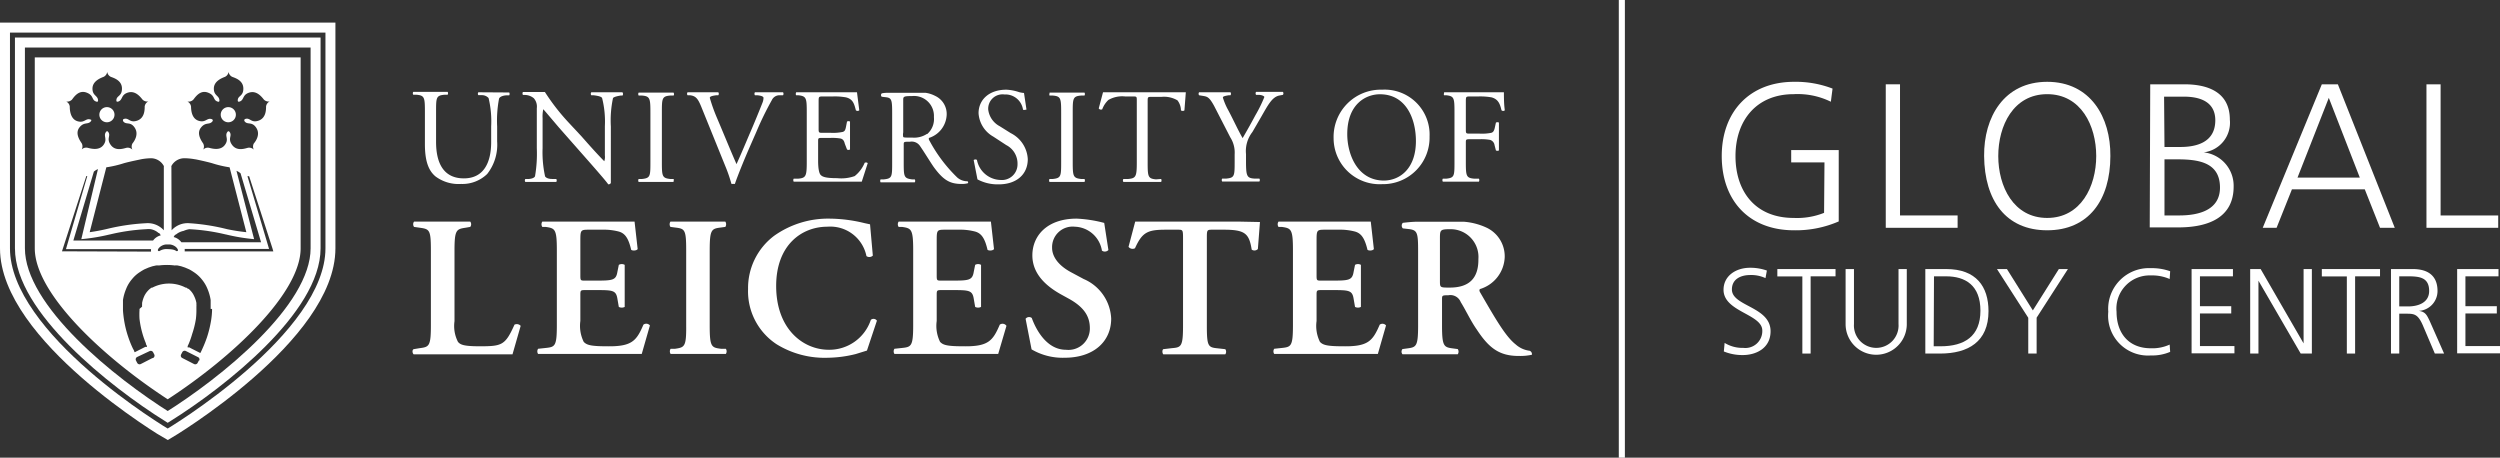 <svg xmlns="http://www.w3.org/2000/svg" viewBox="0 0 250.88 45.93"><rect x="0" y="0" width="250.88" height="45.93" fill="#333333" stroke="none"/><g id="Layer_2" data-name="Layer 2"><g id="Layer_1-2" data-name="Layer 1"><line x1="162.75" x2="162.75" y2="45.93" style="fill:#fff"/><rect x="162.45" width="0.61" height="45.93" style="fill:#fff"/><path d="M16.83,2.77H.5V24.92c0,8.91,16,18.5,16.33,18.67h0c.3-.17,16.33-9.76,16.33-18.67V2.77Z" style="fill:none;stroke:#fff;stroke-miterlimit:10"/><path d="M2,4.27V24.92C2,31,11.29,38.37,16.83,41.84,22.37,38.37,31.67,31,31.67,24.92V4.27Z" style="fill:none;stroke:#fff;stroke-miterlimit:10"/><path d="M10.73,12.27a.76.76,0,0,0,.76-.76.76.76,0,1,0-1.52,0A.76.76,0,0,0,10.73,12.27Z" style="fill:#fff"/><path d="M22.91,12.27a.76.76,0,0,0,.76-.76.76.76,0,1,0-1.52,0A.76.76,0,0,0,22.91,12.27Z" style="fill:#fff"/><path d="M3.49,5.76V24.92c0,4.49,6.77,10.87,13.34,15.15C23.4,35.79,30.17,29.4,30.17,24.92V5.76ZM19.4,10c.21-.26.68-1,1.46-.71s.47.76,1,.91a.12.12,0,0,0,.11,0h0a.11.11,0,0,0,.05-.1c0-.53-.56-.46-.56-1.21s.81-1.06,1.12-1.18a.65.65,0,0,0,.36-.5.65.65,0,0,0,.36.5c.31.12,1.12.36,1.12,1.18s-.58.68-.56,1.21a.12.12,0,0,0,.05.1s.08,0,.11,0c.51-.15.26-.68,1-.91s1.25.44,1.46.7a.66.66,0,0,0,.59.19.65.65,0,0,0-.37.5c0,.33,0,1.17-.76,1.43s-.83-.34-1.33-.17c0,0-.07,0-.08.09h0a.12.12,0,0,0,0,.12c.29.43.72,0,1.17.65s0,1.33-.23,1.6a.66.66,0,0,0,0,.62.65.65,0,0,0-.59-.19c-.32.08-1.11.37-1.59-.29s.06-.9-.26-1.31a.13.13,0,0,0-.1-.06.12.12,0,0,0-.1.06c-.33.41.19.7-.26,1.31s-1.28.37-1.6.29a.64.64,0,0,0-.58.19.67.67,0,0,0,0-.62c-.18-.27-.7-1-.22-1.6s.87-.22,1.17-.65a.11.11,0,0,0,0-.11.11.11,0,0,0-.08-.08c-.5-.18-.61.39-1.33.16s-.75-1.1-.76-1.43a.65.65,0,0,0-.37-.5A.68.68,0,0,0,19.4,10Zm3.24,13.52A19.4,19.4,0,0,0,25.5,24l-1.77-6.86a1.63,1.63,0,0,1,.41.25l2.06,6.92h-8a1.36,1.36,0,0,0-.77-.52h0a.72.72,0,0,1,.16-.24h0l.05,0h0l0,0a1.71,1.71,0,0,1,.79-.38A2.15,2.15,0,0,1,19,23a19.7,19.7,0,0,1,3.66.53ZM17.2,16.75a.17.17,0,0,1,0-.09,1.47,1.47,0,0,1,1.35-.78,6.38,6.38,0,0,1,1,.1c.07,0,1.14.23,1.74.4h0a11,11,0,0,0,1.75.41l1.68,6.51A18.88,18.88,0,0,1,22.8,23h0A21.06,21.06,0,0,0,19,22.4a2.17,2.17,0,0,0-1.78.71Zm-.44,7.78h.14l.13,0a1.13,1.13,0,0,1,.66.29h0l.09.11a.42.42,0,0,1,.07.13h0a.08.08,0,0,1,0,.08s0,.06-.09.06l-.06,0c-.09-.07-.26-.19-.85-.2a1.34,1.34,0,0,0-.86.2l-.05,0s-.06,0-.09-.06a.08.08,0,0,1,0-.08h0a.38.38,0,0,1,.06-.13l.1-.11h0a1.13,1.13,0,0,1,.66-.29Zm-5.74-1h0A19.8,19.8,0,0,1,14.68,23a2.15,2.15,0,0,1,.45,0,1.65,1.65,0,0,1,.78.38s0,0,.05,0h0l0,0h0a.76.76,0,0,1,.17.24h0a1.36,1.36,0,0,0-.77.52h-8l2.06-6.92a1.63,1.63,0,0,1,.41-.25L8.16,24A19.4,19.4,0,0,0,11,23.53Zm5.42-6.87a.17.17,0,0,1,0,.09v6.36a2.17,2.17,0,0,0-1.78-.71,21.06,21.06,0,0,0-3.82.55h0A18.88,18.88,0,0,1,9,23.3l1.67-6.51a10.8,10.8,0,0,0,1.76-.41h0c.6-.17,1.67-.38,1.74-.4a6.26,6.26,0,0,1,1-.1A1.47,1.47,0,0,1,16.44,16.66ZM7.22,10c.2-.26.68-1,1.46-.71s.47.76,1,.91a.12.12,0,0,0,.11,0h0a.11.11,0,0,0,.05-.1c0-.53-.56-.46-.56-1.21s.81-1.06,1.12-1.18a.65.65,0,0,0,.36-.5.65.65,0,0,0,.36.5c.31.12,1.12.36,1.12,1.18s-.58.68-.56,1.21a.12.12,0,0,0,.05.1s.08,0,.11,0c.51-.15.26-.68,1-.91s1.25.44,1.46.7a.66.66,0,0,0,.59.19.65.65,0,0,0-.37.5c0,.33,0,1.17-.76,1.43s-.83-.34-1.33-.17c0,0-.07,0-.08.09h0a.16.16,0,0,0,0,.12c.29.43.72,0,1.16.65s0,1.33-.22,1.6a.66.66,0,0,0,0,.62.66.66,0,0,0-.59-.19c-.32.08-1.12.37-1.59-.29s.06-.9-.26-1.31a.13.13,0,0,0-.1-.06.12.12,0,0,0-.1.06c-.33.41.18.7-.26,1.31s-1.28.37-1.6.29A.64.64,0,0,0,8.2,15a.67.67,0,0,0,0-.62c-.18-.27-.7-1-.22-1.6s.87-.22,1.17-.65a.14.14,0,0,0,0-.11A.11.11,0,0,0,9.09,12c-.5-.18-.61.39-1.33.16S7,11,7,10.69a.63.63,0,0,0-.36-.5A.68.68,0,0,0,7.22,10Zm-1,15.22.1-.31,2.34-7.24h.1L6.62,25h8.54a1,1,0,0,0,0,.25Zm9.08,10.71-1.17.6a.27.27,0,0,1-.36-.11l-.13-.25a.27.27,0,0,1,.13-.35L15,35.24a.27.27,0,0,1,.36.1l.13.25A.27.27,0,0,1,15.33,35.94Zm4.66.24-.13.25a.27.27,0,0,1-.36.11l-1.17-.6a.26.26,0,0,1-.13-.35l.13-.25a.27.27,0,0,1,.36-.1l1.17.59A.27.27,0,0,1,20,36.18ZM21.28,31v.18a7.9,7.9,0,0,1-.1,1,11.34,11.34,0,0,1-.41,1.67A12,12,0,0,1,20.31,35c-.06.14-.11.24-.15.32l-.06.11-.17-.09-.12-.06-.65-.33L19,34.86l-.09,0-.08,0,0-.09c0-.06.06-.15.11-.27a8.39,8.39,0,0,0,.35-1A9.06,9.06,0,0,0,19.66,32a7.37,7.37,0,0,0,.05-.82V31h0V31l0-.23a1,1,0,0,0,0-.2l0-.17a2.67,2.67,0,0,0-.23-.69,1.89,1.89,0,0,0-.36-.54,2,2,0,0,0-.2-.19l-.06,0-.14-.11-.07,0,0,0-.19-.09,0,0h0a3.63,3.63,0,0,0-3,0h0l0,0-.19.09,0,0-.07,0-.15.11,0,0a2,2,0,0,0-.2.19,2.15,2.15,0,0,0-.37.54,3.09,3.09,0,0,0-.22.69l0,.17a1,1,0,0,0,0,.2L14,31V31h0v.13A7.37,7.37,0,0,0,14,32a9.06,9.06,0,0,0,.29,1.45,8.39,8.39,0,0,0,.35,1c0,.12.08.21.11.27l0,.09-.08,0-.09,0-.12.06-.65.33-.12.06-.17.09-.06-.11c0-.08-.09-.18-.15-.32a9.75,9.75,0,0,1-.45-1.13,10.2,10.2,0,0,1-.41-1.67c-.05-.32-.09-.65-.11-1V31h0v-.33c0-.07,0-.16,0-.27l0-.29a4.75,4.75,0,0,1,.31-1.1,3.4,3.4,0,0,1,.6-1,3.23,3.23,0,0,1,.81-.72,4.92,4.92,0,0,1,.43-.26l.42-.18.39-.13.36-.08a1.6,1.6,0,0,1,.29,0,5.78,5.78,0,0,1,.79-.05h0a5.78,5.78,0,0,1,.79.05,1.6,1.6,0,0,1,.29,0l.36.08.39.13.42.18a4.92,4.92,0,0,1,.43.26,3.41,3.41,0,0,1,.81.72,3.64,3.64,0,0,1,.6,1,4.75,4.75,0,0,1,.31,1.1l0,.29c0,.11,0,.2,0,.27V31Zm-2.75-5.77a1,1,0,0,0,0-.25H27l-2.17-7.3H25l2.34,7.24.09.31Z" style="fill:#fff"/><path d="M133.83,13.88A4.74,4.74,0,0,1,138.71,9a4.51,4.51,0,0,1,4.75,4.7,4.67,4.67,0,0,1-4.75,4.78A4.62,4.62,0,0,1,133.83,13.88Zm8.26.28c0-2.26-1-4.7-3.61-4.7-1.43,0-3.28,1-3.28,4,0,2,1,4.66,3.69,4.66C140.53,18.1,142.09,16.87,142.09,14.16Z" style="fill:#fff"/><path d="M48,9.26a.26.26,0,0,0,0,.29l.34,0a.89.89,0,0,1,.69.29,10,10,0,0,1,.26,2.84v1.57c0,2.09-.76,3.65-2.74,3.65s-2.79-1.45-2.79-3.66v-3c0-1.43,0-1.66.83-1.73l.33,0a.27.27,0,0,0,0-.29H41.47a.27.27,0,0,0,0,.29l.35,0c.79.07.82.3.82,1.73v3.23c0,1.64.34,2.64,1.07,3.24a3.87,3.87,0,0,0,2.56.75,3.58,3.58,0,0,0,2.62-1,4.75,4.75,0,0,0,1-3.27V12.7a11.83,11.83,0,0,1,.19-2.8c.07-.18.34-.3.69-.33l.33,0a.28.28,0,0,0,0-.29Z" style="fill:#fff"/><path d="M75.76,9.26a.26.26,0,0,0,0,.3l.25,0c.48.05.61.16.61.26a1.43,1.43,0,0,1-.12.53c-.23.59-.86,2.14-1.27,3.07-.31.73-.9,2.14-1.32,3.05-.69-1.57-1.32-3.14-2-4.73a17.11,17.11,0,0,1-.68-1.92c0-.11.12-.19.64-.26l.21,0a.24.24,0,0,0,0-.3H69a.24.24,0,0,0,0,.3l.25,0c.58.07.79.35,1.11,1.12l2.41,5.95a15.13,15.13,0,0,1,.63,1.82.51.51,0,0,0,.2,0,.24.24,0,0,0,.15,0c.24-.72.88-2.31,1.43-3.57l.74-1.69a31.34,31.34,0,0,1,1.54-3.15.84.84,0,0,1,.71-.48l.41,0a.27.27,0,0,0,0-.3Z" style="fill:#fff"/><path d="M62.46,9.26H59.34a.24.24,0,0,0,0,.3l.23,0c.55.07.77.15.85.27a9.64,9.64,0,0,1,.28,2.84v2.93a1.29,1.29,0,0,1-.06.58h0c-.65-.66-1.33-1.41-2.27-2.48L57,12.23a21.35,21.35,0,0,1-2.32-3H52.48a.27.27,0,0,0,0,.3l.24,0a1.42,1.42,0,0,1,.85.33,1.27,1.27,0,0,1,.3,1v4a13.43,13.43,0,0,1-.18,2.83c-.07.15-.29.24-.6.27l-.37,0a.25.25,0,0,0,0,.3h3.1a.26.26,0,0,0,0-.3l-.42,0c-.35,0-.61-.11-.7-.26a11.29,11.29,0,0,1-.25-2.84v-3a3.3,3.3,0,0,1,.07-.9h0c.28.31,1.22,1.43,1.59,1.86l3.18,3.61c1.19,1.36,1.59,1.84,1.75,2.07.15,0,.23-.06.26-.15,0-.35,0-2,0-2.4V12.7a10.82,10.82,0,0,1,.21-2.83c0-.1.32-.21.76-.28l.2,0A.27.27,0,0,0,62.46,9.26Z" style="fill:#fff"/><path d="M64.44,9.59c.8.07.83.3.83,1.75v4.88c0,1.45,0,1.65-.83,1.74l-.35,0a.29.29,0,0,0,0,.3h3.5c0-.08.06-.25,0-.3l-.34,0c-.81-.09-.83-.29-.83-1.74V11.34c0-1.45,0-1.68.83-1.75l.34,0c.07-.05.06-.22,0-.3h-3.5a.29.29,0,0,0,0,.3Z" style="fill:#fff"/><path d="M105.66,9.59c.81.07.83.3.83,1.75v4.88c0,1.45,0,1.65-.83,1.74l-.34,0a.3.3,0,0,0,0,.3h3.51a.29.29,0,0,0,0-.3l-.35,0c-.8-.09-.83-.29-.83-1.74V11.34c0-1.45,0-1.68.83-1.75l.35,0a.29.29,0,0,0,0-.3h-3.5c0,.08-.06.25,0,.3Z" style="fill:#fff"/><path d="M120.76,9.63c.41.07.61.14,1.08,1l1.62,3.15a2.82,2.82,0,0,1,.44,1.7v.7c0,1.47,0,1.66-.83,1.74l-.42,0a.27.27,0,0,0,0,.3h3.73a.27.27,0,0,0,0-.3l-.52,0c-.74-.05-.82-.27-.82-1.74v-.71a3.1,3.1,0,0,1,.64-2.22l.87-1.5c.68-1.18,1.09-2,1.81-2.16l.38-.07a.24.24,0,0,0,0-.3h-2.69a.26.26,0,0,0,0,.3l.25,0c.33,0,.58.13.58.22a13.56,13.56,0,0,1-.89,1.81c-.42.79-.87,1.59-1.29,2.31-.54-.94-1-2-1.55-3a6.73,6.73,0,0,1-.43-1.06c0-.11.1-.16.58-.24l.18,0a.25.25,0,0,0,0-.3h-3.15a.26.26,0,0,0,0,.3Z" style="fill:#fff"/><path d="M150.92,9.26h-6c0,.08-.06.25,0,.3l.22,0c.79.09.82.28.82,1.72v4.94c0,1.44,0,1.62-.82,1.71l-.35,0a.29.29,0,0,0,0,.3h3.62a.29.29,0,0,0,0-.3l-.47,0c-.81-.07-.84-.27-.84-1.71V14.34c0-.35,0-.37.46-.37h.93a4.88,4.88,0,0,1,1.05.07.64.64,0,0,1,.44.52l.14.54a.35.35,0,0,0,.3,0v-2.8a.34.34,0,0,0-.3,0l-.12.55c-.09.36-.2.43-.35.48a4.84,4.84,0,0,1-1.16.08h-.93c-.42,0-.46,0-.46-.37V10.23c0-.52,0-.55.41-.55h.84a6.53,6.53,0,0,1,1.33.09c.69.19.85.68,1,1.3a.25.25,0,0,0,.33,0C150.93,10.52,150.92,9.88,150.92,9.26Z" style="fill:#fff"/><path d="M97,18.19a1.54,1.54,0,0,1-.94-.38,14.89,14.89,0,0,1-2.76-3.65c-.07-.1-.13-.24-.07-.32A2.55,2.55,0,0,0,95,11.55a2,2,0,0,0-1.14-1.92,3,3,0,0,0-1-.32l-.35,0H89.32c-.3,0-.57,0-.83.06a.22.22,0,0,0,0,.34l.44.05c.56.07.6.31.6,1.61v4.92c0,1.44,0,1.62-.82,1.71l-.34,0a.3.3,0,0,0,0,.3h3.43a.29.29,0,0,0,0-.3l-.29,0c-.8-.11-.82-.27-.82-1.71V14.52c0-.29,0-.3.64-.3a1,1,0,0,1,1,.44c.43.62,1,1.56,1.35,2.07,1,1.38,1.67,1.73,2.83,1.73a2.26,2.26,0,0,0,.61-.07A.12.12,0,0,0,97,18.19Zm-4-4.74a2.33,2.33,0,0,1-1.42.36c-.7,0-.9,0-.94-.07a1.1,1.1,0,0,1,0-.45V10.08c0-.38,0-.44.89-.44a2,2,0,0,1,2.19,2.11A2,2,0,0,1,93.05,13.45Z" style="fill:#fff"/><path d="M86.77,16.34a3.33,3.33,0,0,1-1,1.33,4,4,0,0,1-1.75.21c-1.21,0-1.49-.15-1.66-.32s-.26-.69-.26-1.42V14.21c0-.36,0-.37.45-.37h.8a5,5,0,0,1,1,.06c.28.07.37.28.43.53L85,15a.27.27,0,0,0,.3,0V12.2a.29.29,0,0,0-.3,0l-.11.56c-.07.35-.16.43-.33.48a4.61,4.61,0,0,1-1.16.09h-.8c-.41,0-.45,0-.45-.39V10.23c0-.52,0-.55.41-.55h1a6.35,6.35,0,0,1,1.33.09c.71.17.83.65,1,1.3a.27.27,0,0,0,.34,0L86,9.26h-6.1c-.05.08-.06.25,0,.3l.22,0c.81.09.84.3.84,1.72v4.94c0,1.44-.07,1.64-.85,1.71l-.46,0a.29.29,0,0,0,0,.3h6.83l.6-1.86A.26.26,0,0,0,86.77,16.34Z" style="fill:#fff"/><path d="M101.43,13.36l-1.1-.69A2.19,2.19,0,0,1,99.17,11a1.44,1.44,0,0,1,1.63-1.52A1.78,1.78,0,0,1,102.66,11c.07.08.29,0,.35,0l-.25-1.67a2.79,2.79,0,0,1-.48-.08A4.69,4.69,0,0,0,101,9c-1.79,0-2.8,1.05-2.8,2.36a2.9,2.9,0,0,0,1.48,2.35l1.3.85a2.08,2.08,0,0,1,1.13,1.92,1.57,1.57,0,0,1-1.72,1.58,2.48,2.48,0,0,1-2.35-2c-.06-.09-.27-.06-.33,0L98.09,18a4.27,4.27,0,0,0,2.13.5c1.79,0,2.92-1,2.92-2.53A3.09,3.09,0,0,0,101.43,13.36Z" style="fill:#fff"/><path d="M117.75,9.26h-7.06l-.43,1.62a.27.27,0,0,0,.35.09,2.48,2.48,0,0,1,.62-.94,2.78,2.78,0,0,1,1.69-.35h.75c.41,0,.41,0,.41.44v6.13c0,1.44-.07,1.64-.85,1.71l-.49,0a.24.24,0,0,0,0,.3h3.78a.29.29,0,0,0,0-.3L116,18c-.8-.08-.83-.27-.83-1.71v-6.1c0-.45,0-.47.4-.47h1a2.65,2.65,0,0,1,1.59.35,1.68,1.68,0,0,1,.35,1c.07.08.3.08.35,0L119,9.26Z" style="fill:#fff"/><path d="M67.75,35,67.3,35a.47.47,0,0,0,0,.52h5.54a.47.47,0,0,0,0-.52L72.35,35c-.95-.12-1.13-.18-1.13-2.32V25.15c0-2.14.18-2.2,1.13-2.32l.44-.06a.49.49,0,0,0,0-.53H67.28a.48.48,0,0,0,0,.53l.45.06c1,.12,1.13.18,1.13,2.32v7.51C68.88,34.8,68.7,34.86,67.75,35Z" style="fill:#fff"/><path d="M153.5,35.2a2.56,2.56,0,0,1-1.39-.63c-1-.78-2-2.5-3.57-5.22-.08-.12-.12-.29,0-.35A3.48,3.48,0,0,0,151,25.82a3.18,3.18,0,0,0-1.77-2.95,6.59,6.59,0,0,0-2.35-.62h-4l-.58,0c-.55,0-1.06.06-1.52.11a.4.4,0,0,0,0,.56l.53.06c.94.1,1,.34,1,2.28v7.39c0,2.14-.18,2.2-1.13,2.32l-.44.06a.41.41,0,0,0,0,.52h5.55a.47.47,0,0,0,0-.52l-.45-.06c-.94-.12-1.13-.18-1.13-2.32V30.07c0-.42,0-.44.63-.44a1.12,1.12,0,0,1,1.25.69c.49.78,1,1.89,1.6,2.74,1.23,1.88,2.28,2.66,4.21,2.66a5.46,5.46,0,0,0,1.33-.12A.36.36,0,0,0,153.5,35.2Zm-8-6.34c-1,0-1,0-1-.68V24c0-.93,0-1,1.07-1a2.79,2.79,0,0,1,2.79,3C148.38,27.89,147.47,28.86,145.49,28.86Z" style="fill:#fff"/><path d="M51.63,32.58c-.93,2.07-1.25,2.17-3.49,2.17-1.62,0-1.94-.16-2.18-.44a3.48,3.48,0,0,1-.35-2.08V25.15c0-2.1.19-2.16,1.13-2.3l.45-.08a.43.43,0,0,0,0-.53H41.55a.45.45,0,0,0,0,.53l.56.08c1,.14,1.13.2,1.13,2.3v7.51c0,2.09-.18,2.16-1.13,2.28l-.6.1c-.16.08-.14.38,0,.52h9.92l.82-2.86A.52.52,0,0,0,51.63,32.58Z" style="fill:#fff"/><path d="M64.57,32.58c-.7,1.63-1.15,2.22-3.71,2.17-1.69,0-2-.16-2.28-.44a3.61,3.61,0,0,1-.34-2.1V29.65c0-.5,0-.54.48-.54h1c1.76,0,2.1,0,2.24.88l.14.81a.65.65,0,0,0,.59,0V26.58a.59.59,0,0,0-.59,0l-.14.69c-.14.87-.48.89-2.24.89h-1c-.46,0-.48,0-.48-.55V24.24c0-1.15,0-1.19.87-1.19h1.35a5.93,5.93,0,0,1,1.61.18c.65.17,1,.67,1.27,1.84.16.12.57.08.65-.08l-.31-2.75H54.42a.48.48,0,0,0,0,.53l.33,0c.95.14,1.13.2,1.13,2.34v7.51c0,2.14-.18,2.2-1.13,2.3L54,35a.47.47,0,0,0,0,.52H64.4l.82-2.86A.47.47,0,0,0,64.57,32.58Z" style="fill:#fff"/><path d="M87,35.18l1-3a.41.41,0,0,0-.61-.08,4.39,4.39,0,0,1-4.21,3c-2.61,0-5.29-2.1-5.29-6.4,0-4.13,2.58-5.95,5.14-5.95a3.7,3.7,0,0,1,3.92,2.95.5.5,0,0,0,.64-.05l-.28-3.14-.56-.12a15.12,15.12,0,0,0-3.49-.45,9.35,9.35,0,0,0-5.57,1.72A6.56,6.56,0,0,0,75.07,29a6.36,6.36,0,0,0,2.87,5.55,9.18,9.18,0,0,0,5.17,1.35,12,12,0,0,0,2.76-.37Z" style="fill:#fff"/><path d="M100.33,32.58c-.7,1.63-1.15,2.22-3.71,2.17-1.7,0-2-.16-2.28-.44a3.61,3.61,0,0,1-.34-2.1V29.65c0-.5,0-.54.48-.54h1c1.75,0,2.1,0,2.24.88l.14.81a.65.65,0,0,0,.59,0V26.58a.59.59,0,0,0-.59,0l-.14.69c-.14.87-.49.89-2.24.89h-1c-.46,0-.48,0-.48-.55V24.24c0-1.15,0-1.19.86-1.19h1.36a5.93,5.93,0,0,1,1.61.18c.65.17,1,.67,1.27,1.84.16.12.57.08.65-.08l-.31-2.75H90.18a.47.47,0,0,0,0,.53l.33,0c.94.14,1.13.2,1.13,2.34v7.51c0,2.14-.19,2.2-1.13,2.3l-.75.08a.47.47,0,0,0,0,.52h10.41L101,32.7A.47.47,0,0,0,100.33,32.58Z" style="fill:#fff"/><path d="M108.75,28l-1.25-.67c-1.33-.71-1.92-1.61-1.92-2.46a2.06,2.06,0,0,1,2.28-2.12,2.85,2.85,0,0,1,2.72,2.4.49.49,0,0,0,.65-.06l-.42-2.72a12.93,12.93,0,0,0-2.77-.43c-2.94,0-4.44,1.7-4.44,3.69,0,1.82,1.33,3.05,2.85,3.9l.87.48c1.51.85,2.05,1.78,2.05,2.93a2.15,2.15,0,0,1-2.4,2.16c-2,0-3.06-2.16-3.43-3.19a.44.44,0,0,0-.62.08l.6,3.07a6.15,6.15,0,0,0,3.31.84c2.93,0,4.68-1.63,4.68-3.93A4.54,4.54,0,0,0,108.75,28Z" style="fill:#fff"/><path d="M124.45,22.24H113.92l-.67,2.53a.51.51,0,0,0,.65.14c.74-1.64,1.29-1.86,3.14-1.86h1.13c.53,0,.55,0,.55.89v8.72c0,2.14-.18,2.2-1.13,2.28l-.85.1c-.12.08-.12.38,0,.52h6.22a.45.45,0,0,0,0-.52l-.72-.08c-1-.1-1.13-.16-1.13-2.3V23.94c0-.85,0-.89.54-.89h1.15c2.16,0,2.55.39,2.81,2a.48.48,0,0,0,.62-.06l.21-2.71Z" style="fill:#fff"/><path d="M138.46,32.58c-.71,1.63-1.15,2.22-3.72,2.17-1.69,0-2-.16-2.28-.44a3.61,3.61,0,0,1-.34-2.1V29.65c0-.5,0-.54.48-.54h1c1.76,0,2.1,0,2.24.88l.14.81a.65.65,0,0,0,.59,0V26.58a.59.59,0,0,0-.59,0l-.14.69c-.14.87-.48.89-2.24.89h-1c-.46,0-.48,0-.48-.55V24.24c0-1.15,0-1.19.87-1.19h1.35a5.93,5.93,0,0,1,1.61.18c.65.17,1,.67,1.28,1.84.16.12.56.08.64-.08l-.31-2.75H128.3a.47.47,0,0,0,0,.53l.32,0c.95.14,1.13.2,1.13,2.34v7.51c0,2.14-.18,2.2-1.13,2.3l-.75.08a.47.47,0,0,0,0,.52h10.4l.82-2.86A.46.46,0,0,0,138.46,32.58Z" style="fill:#fff"/><path d="M183.09,16.3h-3.34V15.06h4.77v7.16a10.8,10.8,0,0,1-4.48.89c-4.54,0-7.26-3-7.26-7.45s2.8-7.45,7.26-7.45a10.27,10.27,0,0,1,3.86.68l-.17,1.32A7.54,7.54,0,0,0,180,9.45c-3.74,0-5.84,2.64-5.84,6.21s2,6.21,5.84,6.21a7.33,7.33,0,0,0,3.05-.51Z" style="fill:#fff"/><path d="M189.24,8.46h1.43V21.62h5.78v1.24h-7.21Z" style="fill:#fff"/><path d="M205.44,8.21c4.34,0,6.38,3.55,6.34,7.45,0,4.42-2.19,7.45-6.34,7.45s-6.29-3-6.33-7.45C199.07,11.76,201.11,8.21,205.44,8.21Zm-4.91,7.45c0,3.05,1.53,6.21,4.91,6.21s4.92-3.16,4.92-6.21-1.53-6.21-4.92-6.21S200.53,12.61,200.53,15.66Z" style="fill:#fff"/><path d="M215.78,8.46h3.43c2.35,0,4.56.78,4.56,3.55a3,3,0,0,1-2.62,3.28v0a3.37,3.37,0,0,1,3,3.43c0,3.13-2.56,4.1-5.55,4.1h-2.87Zm1.43,13.16h1.48c1.92,0,4.09-.51,4.09-2.8,0-2.56-2.21-2.83-4.31-2.83h-1.26Zm0-6.87h1.59c1.5,0,3.51-.39,3.51-2.68,0-2.08-1.92-2.37-3.14-2.37h-2Z" style="fill:#fff"/><path d="M233,8.46h1.61l5.71,14.4h-1.48L237.31,19H230l-1.54,3.86h-1.39Zm.7,1.36-3.14,8h6.25Z" style="fill:#fff"/><path d="M243.5,8.46h1.42V21.62h5.78v1.24h-7.2Z" style="fill:#fff"/><path d="M173.07,34.41a3.39,3.39,0,0,0,1.87.5,1.7,1.7,0,0,0,1.91-1.74c0-1.66-3.89-1.87-3.89-4.09,0-1.36,1.19-2.21,2.68-2.21a5,5,0,0,1,1.67.28l-.14.76a3.38,3.38,0,0,0-1.54-.31c-.87,0-1.83.36-1.83,1.45,0,1.7,3.88,1.71,3.88,4.19,0,1.71-1.46,2.39-2.78,2.39a4.86,4.86,0,0,1-1.91-.36Z" style="fill:#fff"/><path d="M180.87,27.74h-2.51V27h5.84v.73h-2.5v7.75h-.83Z" style="fill:#fff"/><path d="M191.35,32.53a3.07,3.07,0,1,1-6.14,0V27h.84v5.52a2.24,2.24,0,1,0,4.47,0V27h.83Z" style="fill:#fff"/><path d="M193.21,27h2.1c3,0,4.24,1.75,4.24,4.23,0,3.07-2.05,4.25-4.86,4.25h-1.48Zm.84,7.75h.69c2.4,0,4-1,4-3.57s-1.54-3.45-3.44-3.45h-1.22Z" style="fill:#fff"/><path d="M203.54,31.89,200.4,27h1L204,31.15,206.61,27h.91l-3.14,4.88v3.6h-.84Z" style="fill:#fff"/><path d="M217.73,28a4.36,4.36,0,0,0-1.89-.36,3.33,3.33,0,0,0-3.44,3.65c0,2.14,1.21,3.66,3.44,3.66a4.18,4.18,0,0,0,1.89-.37l.05.73a4.56,4.56,0,0,1-1.94.36,4,4,0,0,1-4.27-4.38,4.09,4.09,0,0,1,4.27-4.38,5.45,5.45,0,0,1,1.94.31Z" style="fill:#fff"/><path d="M219.93,27h4.15v.73h-3.31v3h3.14v.73h-3.14v3.27h3.46v.73h-4.3Z" style="fill:#fff"/><path d="M225.81,27h1.05l4.31,7.46h0V27H232v8.48h-1.12l-4.24-7.31h0v7.31h-.83Z" style="fill:#fff"/><path d="M235.51,27.74H233V27h5.84v.73h-2.5v7.75h-.83Z" style="fill:#fff"/><path d="M239.94,27h2.18c1.51,0,2.49.65,2.49,2.2a2,2,0,0,1-1.88,2v0c.68.08.82.45,1.09,1l1.45,3.28h-.93l-1.22-2.87c-.49-1.09-.85-1.13-1.65-1.13h-.7v4h-.83Zm.83,3.75h.89c1,0,2.11-.37,2.11-1.55,0-1.38-1-1.47-2.13-1.47h-.87Z" style="fill:#fff"/><path d="M246.58,27h4.15v.73h-3.32v3h3.15v.73h-3.15v3.27h3.47v.73h-4.3Z" style="fill:#fff"/></g></g></svg>